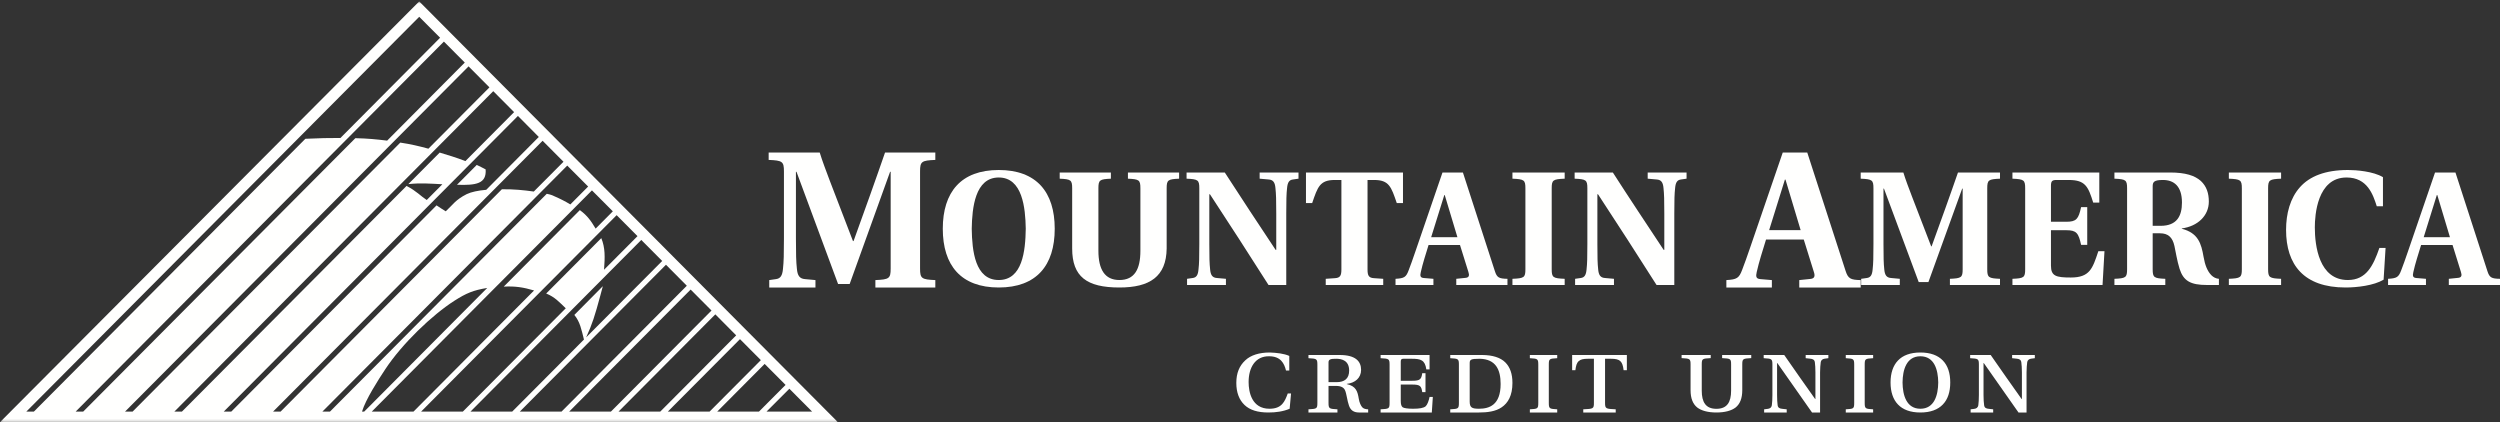 <?xml version="1.0" encoding="UTF-8"?>
<svg width="1000px" height="169px" viewBox="0 0 1000 169" version="1.1" xmlns="http://www.w3.org/2000/svg" xmlns:xlink="http://www.w3.org/1999/xlink">
    <rect x="0" y="0" width="1000" height="169" fill="#333333" stroke="none"/>
    <!-- Generator: Sketch 48.2 (47327) - http://www.bohemiancoding.com/sketch -->
    <title>macu-white</title>
    <desc>Created with Sketch.</desc>
    <defs>
        <polygon id="path-1" points="0.151 0.561 335.288 0.561 335.288 168.848 0.151 168.848"></polygon>
    </defs>
    <g id="Page-1" stroke="none" stroke-width="1" fill="none" fill-rule="evenodd">
        <g id="macu-white">
            <g id="Group-3">
                <mask id="mask-2" fill="white">
                    <use xlink:href="#path-1"></use>
                </mask>
                <g id="Clip-2"></g>
                <path d="M315.746,155.494 L324.838,164.629 L306.619,164.629 L315.746,155.494 Z M286.893,164.629 L305.863,145.566 L314.226,153.964 L303.594,164.629 L286.893,164.629 Z M267.139,164.629 L295.992,135.656 L304.343,144.051 L283.845,164.629 L267.139,164.629 Z M247.416,164.629 L286.129,125.741 L294.472,134.141 L264.114,164.629 L247.416,164.629 Z M227.674,164.629 L276.259,115.823 L284.606,124.211 L244.378,164.629 L227.674,164.629 Z M207.933,164.629 L266.388,105.898 L274.726,114.298 L224.624,164.629 L207.933,164.629 Z M188.2,164.629 L227.783,124.859 L241.241,111.323 L256.515,95.978 L264.88,104.385 L234.462,134.949 C236.907,129.666 237.991,126.136 240.074,118.433 C240.54,116.728 241.133,114.475 241.133,114.475 L229.737,125.974 C232.049,128.792 232.581,131.883 233.584,135.816 L204.89,164.629 L188.2,164.629 Z M168.448,164.629 L246.657,86.065 L255,94.46 L241.619,107.895 C242,102.766 242.101,99.11 240.518,95.253 L218.472,117.407 C221.961,118.821 223.643,120.78 226.308,123.314 L185.144,164.629 L168.448,164.629 Z M148.712,164.629 L236.776,76.15 L245.131,84.525 L238.251,91.442 C236.456,88.485 235.059,86.319 231.938,84.041 L201.497,114.648 C206.163,114.41 209.32,114.919 213.629,116.186 L165.408,164.629 L148.712,164.629 Z M144.807,164.629 C146.259,159.797 151.188,152.112 154.125,147.675 C160.88,137.46 172.876,125.989 181.735,120.319 C186.495,117.275 189.294,116.092 194.899,115.175 L145.684,164.629 L144.807,164.629 Z M128.963,164.629 L226.9,66.235 L235.258,74.615 L228.128,81.773 C226.177,80.567 223.986,79.459 221.588,78.428 C220.665,78.035 220.479,77.881 218.704,77.521 L131.994,164.629 L128.963,164.629 Z M109.237,164.629 L217.045,56.307 L225.395,64.699 L213.518,76.619 C209.254,76.028 205.573,75.653 200.753,75.704 L112.25,164.629 L109.237,164.629 Z M89.506,164.629 L207.169,46.374 L215.515,54.782 L194.5,75.92 C191.276,76.201 188.52,76.766 186.672,77.655 C182.111,79.966 181.1,81.96 178.301,84.525 C177.031,83.815 176.161,83.111 174.615,82.145 L92.519,164.629 L89.506,164.629 Z M69.752,164.629 L197.304,36.467 L205.641,44.851 L186.16,64.438 C182.275,62.928 179.532,62.153 175.878,61.03 L163.325,73.652 C168.166,73.125 171.996,73.446 176.957,73.702 L170.695,80.002 C168.153,78.352 166.741,76.52 162.622,74.369 L72.778,164.629 L69.752,164.629 Z M50.019,164.629 L187.426,26.546 L195.773,34.946 L171.365,59.474 C167.246,58.357 164.417,57.701 160.123,57.037 L53.047,164.629 L50.019,164.629 Z M30.272,164.629 L177.56,16.636 L185.913,25.023 L154.859,56.251 C150.422,55.714 147.257,55.395 142.142,55.268 L33.288,164.629 L30.272,164.629 Z M10.534,164.629 L167.684,6.721 L176.04,15.093 L136.177,55.187 C131.429,55.162 127.801,55.268 122.148,55.516 L13.562,164.629 L10.534,164.629 Z M167.684,0.561 L0,168.871 L335.288,169 L167.684,0.561 Z M194.256,67.758 C193.542,67.395 191.992,66.549 190.698,65.966 L182.802,73.908 C190.436,74.176 194.674,73.497 194.256,67.758 Z" id="Fill-1" fill="#FFFFFE" mask="url(#mask-2)"></path>
            </g>
            <path d="M515.714,148.211 L514.401,148.211 C513.703,145.333 512.244,142.509 507.653,142.509 C502.12,142.417 499.445,147.02 499.445,152.821 C499.445,156.834 500.715,163.499 507.793,163.499 C512.767,163.499 513.932,160.576 515.107,157.377 L516.418,157.377 L515.86,163.499 C513.33,164.588 510.421,165 507.37,165 C503.102,165 499.966,164.04 497.809,161.99 C495.652,159.935 494.527,156.97 494.527,153.179 C494.527,149.216 495.746,146.337 498.092,144.151 C500.292,142.052 503.713,141 507.887,141 C510.556,141.092 513.608,141.412 515.714,142.372 L515.714,148.211" id="Fill-4" fill="#FFFFFE"></path>
            <path d="M534.654,152.862 C537.806,152.862 539.66,151.436 539.66,148.232 C539.66,144.289 536.83,143.503 534.513,143.503 C532.334,143.503 531.408,143.693 531.408,144.932 L531.408,152.862 L534.654,152.862 Z M531.408,154.368 L531.408,161.111 C531.408,163.497 531.688,163.542 534.974,163.726 L534.974,165 L523.383,165 L523.383,163.726 C526.72,163.542 526.952,163.497 526.952,161.111 L526.952,145.889 C526.952,143.503 526.674,143.466 523.383,143.276 L523.383,142 L535.905,142 C542.21,142 544.437,144.518 544.437,147.953 C544.437,151.164 542.023,153.178 538.732,153.55 L538.732,153.637 C542.442,154.465 543.042,156.616 543.511,159.503 C543.781,161.153 544.343,162.21 544.85,162.854 C545.362,163.497 546.384,163.726 547.264,163.726 L547.264,165 L543.65,165 C541.516,165 540.265,164.135 539.609,162.298 C538.871,160.288 538.639,157.444 537.988,156.065 C537.481,154.971 536.369,154.368 534.374,154.368 L531.408,154.368 Z" id="Fill-5" fill="#FFFFFE"></path>
            <path d="M571.825,142 L571.825,147.769 L570.529,147.769 C570.009,143.967 568.238,143.503 564.739,143.503 L561.332,143.503 C560.538,143.503 560.304,143.83 560.304,144.653 L560.304,152.308 L564.929,152.308 C567.961,152.308 568.56,151.757 568.892,149.279 L570.201,149.279 L570.201,156.846 L568.892,156.846 C568.56,154.368 567.961,153.822 564.929,153.822 L560.304,153.822 L560.304,160.376 C560.304,161.704 560.538,162.485 561.053,162.898 C561.568,163.262 563.06,163.497 565.206,163.497 C567.817,163.497 569.453,163.22 570.295,162.485 C570.993,161.797 571.549,160.191 571.825,158.768 L573.134,158.768 L572.723,165 L552.239,165 L552.239,163.726 C555.598,163.542 555.831,163.497 555.831,161.111 L555.831,145.889 C555.831,143.503 555.547,143.466 552.239,143.276 L552.239,142 L571.825,142" id="Fill-6" fill="#FFFFFE"></path>
            <path d="M587.876,160.605 C587.876,163.033 588.774,163.497 591.566,163.497 C595.662,163.497 600.25,162.071 600.25,153.592 C600.25,147.856 598.315,143.645 591.886,143.503 C588.196,143.503 587.876,143.875 587.876,145.341 L587.876,160.605 Z M592.966,142 C597.008,142.042 600.162,143.002 602.098,144.932 C604.033,146.854 604.975,149.561 604.975,153.178 C604.975,158.267 603.179,161.198 600.698,162.898 C598.275,164.591 594.94,165 591.566,165 L580.1,165 L580.1,163.726 C583.332,163.542 583.559,163.497 583.559,161.111 L583.559,145.889 C583.559,143.503 583.298,143.466 580.1,143.276 L580.1,142 L592.966,142 Z" id="Fill-7" fill="#FFFFFE"></path>
            <path d="M619.523,161.111 C619.523,163.497 619.778,163.542 622.886,163.726 L622.886,165 L611.94,165 L611.94,163.726 C615.101,163.542 615.312,163.497 615.312,161.111 L615.312,145.889 C615.312,143.503 615.053,143.466 611.94,143.276 L611.94,142 L622.886,142 L622.886,143.276 C619.737,143.466 619.523,143.503 619.523,145.889 L619.523,161.111" id="Fill-8" fill="#FFFFFE"></path>
            <path d="M642.021,161.111 C642.021,163.497 642.301,163.542 646.286,163.726 L646.286,165 L633.305,165 L633.305,163.726 C637.334,163.542 637.566,163.497 637.566,161.111 L637.566,143.503 L635.207,143.503 C631.545,143.503 630.566,144.518 630.152,148.09 L628.856,148.09 L628.856,142 L650.746,142 L650.746,148.09 L649.445,148.09 C649.021,144.518 648.055,143.503 644.389,143.503 L642.021,143.503 L642.021,161.111" id="Fill-9" fill="#FFFFFE"></path>
            <path d="M700.498,142 L700.498,143.246 C697.191,143.431 696.91,143.468 696.91,145.797 L696.91,156.047 C696.91,159.363 695.98,161.597 694.257,162.989 C692.58,164.282 689.922,165 686.567,165 C683.213,165 680.555,164.282 678.882,162.989 C677.154,161.597 676.225,159.363 676.225,156.047 L676.225,145.797 C676.225,143.468 675.948,143.431 672.637,143.246 L672.637,142 L684.287,142 L684.287,143.246 C680.93,143.431 680.702,143.468 680.702,145.797 L680.702,156.271 C680.702,160.84 682.278,163.527 686.567,163.527 C690.852,163.527 692.44,160.84 692.44,156.271 L692.44,145.797 C692.44,143.468 692.205,143.431 688.848,143.246 L688.848,142 L700.498,142" id="Fill-10" fill="#FFFFFE"></path>
            <path d="M713.691,142 C717.817,147.906 721.903,153.822 726.082,159.645 L726.169,159.553 L726.169,148.963 C726.169,147.22 726.082,146.026 725.946,144.932 C725.808,143.922 725.176,143.558 724.038,143.466 L722.268,143.276 L722.268,142 L731.343,142 L731.343,143.276 L729.892,143.466 C729.121,143.558 728.435,144.014 728.307,144.795 C728.166,146.026 728.03,147.22 728.03,148.963 L728.03,165 L724.811,165 C720.177,158.409 715.548,151.805 710.919,145.203 L710.83,145.203 L710.83,158.037 C710.83,159.782 710.919,161.019 711.047,162.071 C711.193,163.125 711.825,163.447 713.005,163.542 L714.684,163.726 L714.684,165 L705.653,165 L705.653,163.726 L707.105,163.542 C707.875,163.447 708.559,163.125 708.739,162.071 C708.872,161.019 708.961,159.782 708.961,158.037 L708.961,145.889 C708.961,143.503 708.694,143.466 705.473,143.276 L705.473,142 L713.691,142" id="Fill-11" fill="#FFFFFE"></path>
            <path d="M745.883,161.111 C745.883,163.497 746.147,163.542 749.254,163.726 L749.254,165 L738.308,165 L738.308,163.726 C741.46,163.542 741.679,163.497 741.679,161.111 L741.679,145.889 C741.679,143.503 741.42,143.466 738.308,143.276 L738.308,142 L749.254,142 L749.254,143.276 C746.102,143.466 745.883,143.503 745.883,145.889 L745.883,161.111" id="Fill-12" fill="#FFFFFE"></path>
            <path d="M761.021,153 C761.063,158.06 762.576,163.499 768.154,163.499 C773.737,163.499 775.245,158.06 775.293,153 C775.245,147.935 773.737,142.509 768.154,142.509 C762.576,142.509 761.063,147.935 761.021,153 Z M759.195,161.806 C757.222,159.757 756.219,156.742 756.219,153 C756.219,149.258 757.222,146.248 759.195,144.194 C761.153,142.139 764.131,141 768.154,141 C772.182,141 775.153,142.139 777.126,144.194 C779.132,146.248 780.1,149.258 780.1,153 C780.1,156.742 779.132,159.757 777.126,161.806 C775.153,163.861 772.182,165 768.154,165 C764.131,165 761.153,163.861 759.195,161.806 Z" id="Fill-13" fill="#FFFFFE"></path>
            <path d="M796.277,142 C800.406,147.906 804.491,153.822 808.665,159.645 L808.762,159.553 L808.762,148.963 C808.762,147.22 808.665,146.026 808.53,144.932 C808.396,143.922 807.76,143.558 806.627,143.466 L804.847,143.276 L804.847,142 L813.93,142 L813.93,143.276 L812.479,143.466 C811.704,143.558 811.028,144.014 810.892,144.795 C810.754,146.026 810.618,147.22 810.618,148.963 L810.618,165 L807.397,165 C802.764,158.409 798.135,151.805 793.507,145.203 L793.411,145.203 L793.411,158.037 C793.411,159.782 793.507,161.019 793.648,162.071 C793.779,163.125 794.421,163.447 795.591,163.542 L797.274,163.726 L797.274,165 L788.245,165 L788.245,163.726 L789.696,163.542 C790.466,163.447 791.145,163.125 791.33,162.071 C791.459,161.019 791.555,159.782 791.555,158.037 L791.555,145.889 C791.555,143.503 791.286,143.466 788.06,143.276 L788.06,142 L796.277,142" id="Fill-14" fill="#FFFFFE"></path>
            <path d="M350.154,115 L350.154,112.033 C355.648,111.796 356.267,111.408 356.267,107.427 L356.267,68.722 L356.033,68.722 L339.866,113.596 L335.228,113.596 L318.602,68.722 L318.37,68.722 L318.37,95.334 C318.37,101.652 318.449,104.696 318.757,107.504 C318.992,110.24 319.843,111.485 322.001,111.642 L326.183,112.033 L326.183,115 L307.697,115 L307.697,112.033 L310.406,111.642 C312.182,111.408 312.96,110.24 313.192,107.504 C313.495,104.776 313.576,101.731 313.576,95.334 L313.576,68.565 C313.576,64.587 312.96,64.196 307.463,63.965 L307.463,61 L327.886,61 C328.89,64.353 330.669,68.959 331.981,72.466 L341.186,96.427 L341.42,96.427 L347.99,78.164 C350.08,72.391 352.707,64.744 354.022,61 L374.129,61 L374.129,63.965 C368.64,64.196 368.023,64.587 368.023,68.565 L368.023,107.427 C368.023,111.408 368.64,111.796 374.129,112.033 L374.129,115 L350.154,115" id="Fill-15" fill="#FFFFFE"></path>
            <path d="M410.302,91.5 C410.169,83.168 408.992,70.997 399.499,70.997 C390.008,70.997 388.83,83.168 388.696,91.5 C388.83,100.353 390.008,112.006 399.499,112.006 C408.992,112.006 410.169,100.353 410.302,91.5 Z M421.891,91.5 C421.891,106.215 414.554,115 399.499,115 C384.441,115 377.114,106.215 377.114,91.5 C377.114,76.788 384.441,68 399.499,68 C414.554,68 421.891,76.788 421.891,91.5 Z" id="Fill-16" fill="#FFFFFE"></path>
            <path d="M466.664,99.387 C466.526,110.642 459.899,115 447.766,115 C434.645,115 428.869,110.642 428.869,99.387 L428.869,75.311 C428.869,71.993 428.341,71.669 423.881,71.475 L423.881,69 L444.351,69 L444.351,71.475 C439.89,71.669 439.363,71.993 439.363,75.311 L439.363,100.294 C439.363,107.715 441.858,112.007 447.766,112.007 C453.797,112.007 456.16,107.715 456.16,100.294 L456.16,75.311 C456.16,71.993 455.637,71.669 451.172,71.475 L451.172,69 L471.642,69 L471.642,71.475 C467.186,71.669 466.664,71.993 466.664,75.311 L466.664,99.387" id="Fill-17" fill="#FFFFFE"></path>
            <path d="M489.915,69 C496.565,79.339 503.403,89.613 510.249,99.952 L510.502,99.952 L510.502,85.389 C510.502,80.052 510.434,77.584 510.179,75.242 C509.988,72.966 509.274,71.925 507.476,71.796 L503.859,71.473 L503.859,69 L519.403,69 L519.403,71.473 L517.152,71.796 C515.668,71.991 515.021,72.966 514.826,75.242 C514.565,77.515 514.503,80.052 514.503,85.389 L514.503,114 L507.409,114 C499.726,101.905 491.918,89.81 483.982,77.713 L483.723,77.713 L483.723,97.611 C483.723,102.941 483.791,105.414 484.047,107.755 C484.242,110.031 484.952,111.072 486.754,111.201 L490.371,111.524 L490.371,114 L474.822,114 L474.822,111.524 L477.078,111.201 C478.562,111.007 479.209,110.031 479.4,107.755 C479.665,105.479 479.723,102.941 479.723,97.611 L479.723,75.308 C479.723,71.991 479.209,71.668 474.627,71.473 L474.627,69 L489.915,69" id="Fill-18" fill="#FFFFFE"></path>
            <path d="M547.013,107.819 C547.013,110.16 547.469,111.138 549.566,111.267 L553.289,111.524 L553.289,114 L530.293,114 L530.293,111.524 L534.016,111.267 C536.102,111.138 536.559,110.16 536.559,107.819 L536.559,71.991 L533.953,71.991 C527.938,71.991 527.091,74.722 524.87,81.226 L522.388,81.226 L522.388,69 L561.194,69 L561.194,81.226 L558.709,81.226 C556.489,74.722 555.636,71.991 549.629,71.991 L547.013,71.991 L547.013,107.819" id="Fill-19" fill="#FFFFFE"></path>
            <path d="M582.967,94.882 L577.902,78.038 L577.716,78.038 L572.464,94.882 L582.967,94.882 Z M558.209,114 L558.209,111.524 C561.701,111.332 562.423,110.875 563.451,108.144 C565.004,104.181 567.144,97.611 569.478,90.916 L576.993,69 L585.165,69 L597.935,108.405 C598.771,111.072 599.616,111.461 602.985,111.524 L602.985,114 L582.509,114 L582.509,111.524 L586.265,111.138 C587.628,111.007 587.821,110.16 587.363,108.796 L583.995,98.002 L571.427,98.002 C570.256,101.834 569.09,105.353 568.315,108.859 C567.995,110.292 568.053,111.072 569.478,111.201 L573.368,111.524 L573.368,114 L558.209,114 Z" id="Fill-20" fill="#FFFFFE"></path>
            <path d="M620.681,107.692 C620.681,111.007 621.205,111.332 625.871,111.524 L625.871,114 L604.975,114 L604.975,111.524 C609.644,111.332 610.162,111.007 610.162,107.692 L610.162,75.308 C610.162,71.991 609.644,71.668 604.975,71.473 L604.975,69 L625.871,69 L625.871,71.473 C621.205,71.668 620.681,71.991 620.681,75.308 L620.681,107.692" id="Fill-21" fill="#FFFFFE"></path>
            <path d="M645.14,69 C651.781,79.339 658.626,89.613 665.464,99.952 L665.724,99.952 L665.724,85.389 C665.724,80.052 665.654,77.584 665.401,75.242 C665.205,72.966 664.499,71.925 662.694,71.796 L659.075,71.473 L659.075,69 L674.627,69 L674.627,71.473 L672.366,71.796 C670.887,71.991 670.236,72.966 670.045,75.242 C669.787,77.515 669.722,80.052 669.722,85.389 L669.722,114 L662.624,114 C654.944,101.905 647.142,89.81 639.207,77.713 L638.951,77.713 L638.951,97.611 C638.951,102.941 639.009,105.414 639.27,107.755 C639.465,110.031 640.169,111.072 641.977,111.201 L645.588,111.524 L645.588,114 L630.041,114 L630.041,111.524 L632.304,111.201 C633.786,111.007 634.427,110.031 634.628,107.755 C634.879,105.479 634.946,102.941 634.946,97.611 L634.946,75.308 C634.946,71.991 634.427,71.668 629.851,71.473 L629.851,69 L645.14,69" id="Fill-22" fill="#FFFFFE"></path>
            <path d="M720.258,92.055 L714.194,71.844 L713.958,71.844 L707.657,92.055 L720.258,92.055 Z M690.547,115 L690.547,112.033 C694.752,111.796 695.608,111.251 696.848,107.975 C698.721,103.215 701.283,95.334 704.086,87.293 L713.102,61 L722.9,61 L738.214,108.286 C739.229,111.485 740.241,111.953 744.279,112.033 L744.279,115 L719.707,115 L719.707,112.033 L724.212,111.565 C725.854,111.408 726.09,110.392 725.539,108.757 L721.501,95.802 L706.417,95.802 C705.016,100.407 703.619,104.619 702.684,108.834 C702.297,110.546 702.369,111.485 704.086,111.642 L708.749,112.033 L708.749,115 L690.547,115 Z" id="Fill-23" fill="#FFFFFE"></path>
            <path d="M779.964,114 L779.964,111.524 C784.55,111.332 785.064,111.007 785.064,107.692 L785.064,75.437 L784.879,75.437 L771.365,112.828 L767.484,112.828 L753.584,75.437 L753.393,75.437 L753.393,97.611 C753.393,102.88 753.455,105.414 753.709,107.755 C753.913,110.031 754.618,111.072 756.431,111.201 L759.92,111.524 L759.92,114 L744.469,114 L744.469,111.524 L746.73,111.201 C748.217,111.007 748.865,110.031 749.055,107.755 C749.314,105.479 749.379,102.941 749.379,97.611 L749.379,75.308 C749.379,71.991 748.865,71.668 744.279,71.473 L744.279,69 L761.344,69 C762.185,71.796 763.667,75.631 764.772,78.556 L772.462,98.523 L772.653,98.523 L778.148,83.308 C779.893,78.496 782.091,72.12 783.191,69 L800,69 L800,71.473 C795.414,71.668 794.899,71.991 794.899,75.308 L794.899,107.692 C794.899,111.007 795.414,111.332 800,111.524 L800,114 L779.964,114" id="Fill-24" fill="#FFFFFE"></path>
            <path d="M810.069,75.308 C810.069,71.991 809.556,71.668 804.975,71.473 L804.975,69 L839.722,69 L839.722,81.029 L837.28,81.029 C835.274,74.593 834.115,71.991 827.483,71.991 L822.639,71.991 C820.834,71.991 820.385,72.443 820.385,74.333 L820.385,88.706 L826.504,88.706 C830.573,88.706 831.405,87.595 832.442,82.851 L834.894,82.851 L834.894,97.937 L832.442,97.937 C831.405,93.19 830.573,92.086 826.504,92.086 L820.385,92.086 L820.385,106.26 C820.385,110.421 822.386,111.007 828.314,111.007 C835.926,111.007 837.02,107.43 839.339,100.47 L841.791,100.47 L841.017,114 L804.975,114 L804.975,111.524 C809.556,111.332 810.069,111.007 810.069,107.692 L810.069,75.308" id="Fill-25" fill="#FFFFFE"></path>
            <path d="M861.072,90.328 L864.266,90.328 C870.727,90.328 872.783,86.423 872.783,81.029 C872.783,74.398 869.514,71.991 865.164,71.991 C861.644,71.991 861.072,72.771 861.072,74.53 L861.072,90.328 Z M861.072,107.692 C861.072,111.007 861.582,111.332 866.121,111.524 L866.121,114 L845.771,114 L845.771,111.524 C850.32,111.332 850.835,111.007 850.835,107.692 L850.835,75.308 C850.835,71.991 850.32,71.668 845.771,71.473 L845.771,69 L867.98,69 C874.252,69 877.904,70.235 880.333,72.38 C882.638,74.53 883.532,77.324 883.532,80.638 C883.532,86.299 879.05,90.525 872.714,91.371 L872.714,91.497 C879.309,93.19 880.522,97.479 881.414,102.683 C881.994,106.063 882.958,108.47 884.552,110.095 C885.322,110.875 886.406,111.461 887.562,111.524 L887.562,114 L882.824,114 C876.107,114 873.36,112.308 871.821,107.493 C870.797,104.181 870.282,100.67 869.773,98.394 C869.005,94.882 867.207,93.319 864.013,93.319 L861.072,93.319 L861.072,107.692 Z" id="Fill-26" fill="#FFFFFE"></path>
            <path d="M907.243,107.692 C907.243,111.007 907.772,111.332 912.438,111.524 L912.438,114 L891.542,114 L891.542,111.524 C896.208,111.332 896.739,111.007 896.739,107.692 L896.739,75.308 C896.739,71.991 896.208,71.668 891.542,71.473 L891.542,69 L912.438,69 L912.438,71.473 C907.772,71.668 907.243,71.991 907.243,75.308 L907.243,107.692" id="Fill-27" fill="#FFFFFE"></path>
            <path d="M954.229,99.18 L953.441,111.874 C949.543,114.219 942.777,115 938.223,115 C921.517,115 914.428,105.889 914.428,91.955 C914.428,85.446 916.05,79.261 920.021,74.835 C923.861,70.541 930.027,68 939.2,68 C942.457,68 949.28,68.521 953.183,70.865 L953.183,82.518 L950.712,82.518 C949.217,77.832 946.943,70.997 938.619,70.997 C926.847,70.997 925.932,86.164 925.932,90.918 C925.932,98.272 927.567,112.006 939.142,112.006 C946.488,112.006 949.28,106.344 951.753,99.18 L954.229,99.18" id="Fill-28" fill="#FFFFFE"></path>
            <path d="M979.978,94.882 L974.926,78.038 L974.725,78.038 L969.479,94.882 L979.978,94.882 Z M955.224,114 L955.224,111.524 C958.72,111.332 959.438,110.875 960.475,108.144 C962.03,104.181 964.168,97.611 966.498,90.916 L974.015,69 L982.181,69 L994.95,108.405 C995.786,111.072 996.627,111.461 1000,111.524 L1000,114 L979.528,114 L979.528,111.524 L983.283,111.138 C984.645,111.007 984.831,110.16 984.378,108.796 L981.018,98.002 L968.439,98.002 C967.276,101.834 966.106,105.353 965.328,108.859 C965.008,110.292 965.079,111.072 966.498,111.201 L970.383,111.524 L970.383,114 L955.224,114 Z" id="Fill-29" fill="#FFFFFE"></path>
        </g>
    </g>
</svg>